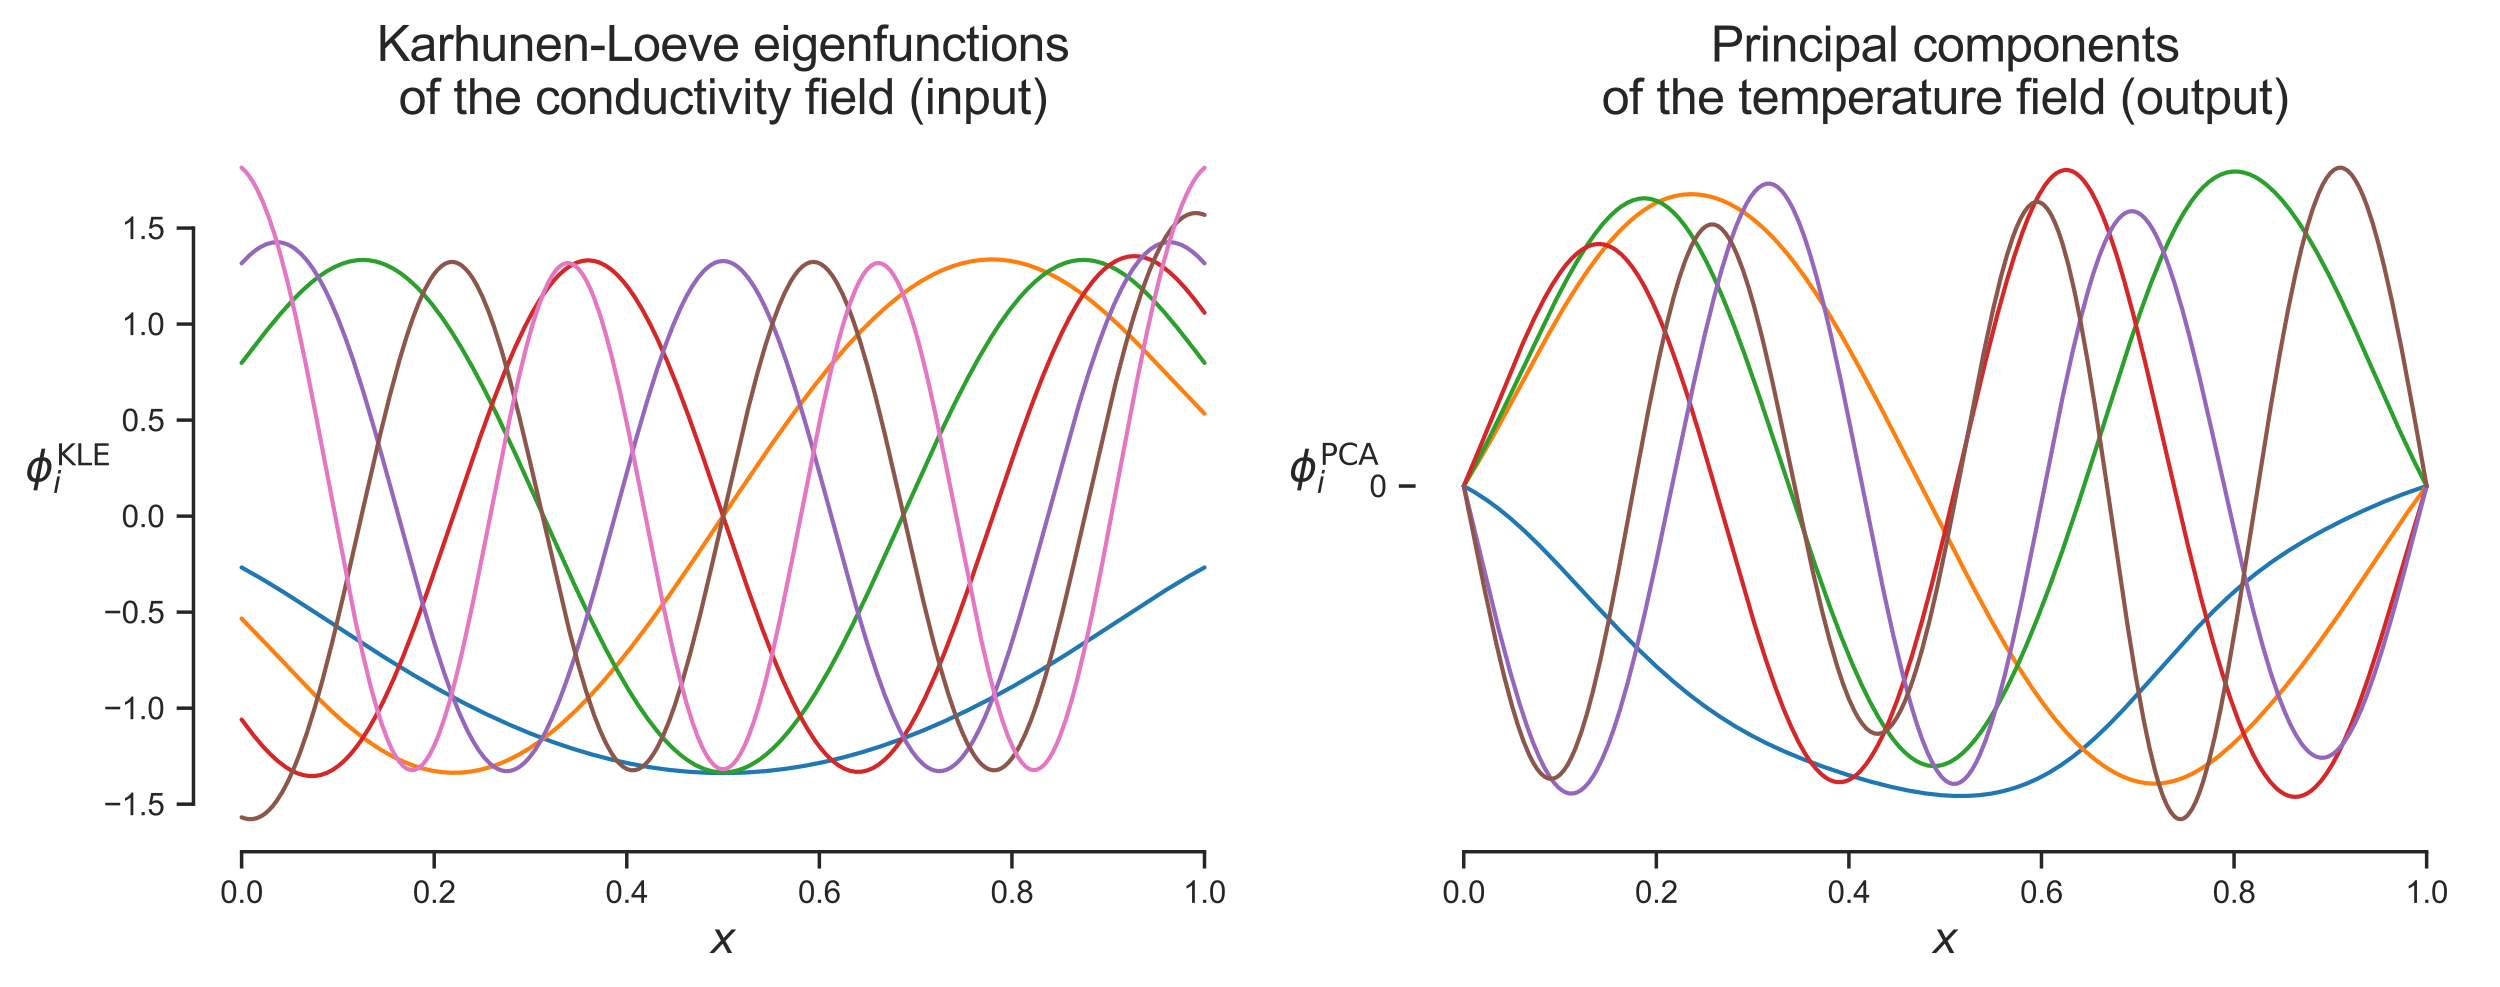 <?xml version="1.0" encoding="utf-8" standalone="no"?>
<!DOCTYPE svg PUBLIC "-//W3C//DTD SVG 1.1//EN"
  "http://www.w3.org/Graphics/SVG/1.1/DTD/svg11.dtd">
<svg xmlns:xlink="http://www.w3.org/1999/xlink" width="713.664pt" height="281.664pt" viewBox="0 0 713.664 281.664" xmlns="http://www.w3.org/2000/svg" version="1.1">
 <defs>
  <style type="text/css">*{stroke-linejoin: round; stroke-linecap: butt}</style>
 </defs>
 <g id="figure_1">
  <g id="patch_1">
   <path d="M -0 281.664 
L 713.664 281.664 
L 713.664 0 
L -0 0 
z
" style="fill: #ffffff"/>
  </g>
  <g id="axes_1">
   <g id="patch_2">
    <path d="M 55.232 243.142 
L 357.587 243.142 
L 357.587 38.568 
L 55.232 38.568 
z
" style="fill: #ffffff"/>
   </g>
   <g id="matplotlib.axis_1">
    <g id="xtick_1">
     <g id="line2d_1">
      <defs>
       <path id="mffe7935da4" d="M 0 0 
L 0 4.8 
" style="stroke: #262626"/>
      </defs>
      <g>
       <use xlink:href="#mffe7935da4" x="68.975" y="243.142" style="fill: #262626; stroke: #262626"/>
      </g>
     </g>
     <g id="text_1">
      <!-- 0.0 -->
      <g style="fill: #262626" transform="translate(62.859 257.741) scale(0.088 -0.088)">
       <defs>
        <path id="ArialMT-30" d="M 266 2259 
Q 266 3072 433 3567 
Q 600 4063 929 4331 
Q 1259 4600 1759 4600 
Q 2128 4600 2406 4451 
Q 2684 4303 2865 4023 
Q 3047 3744 3150 3342 
Q 3253 2941 3253 2259 
Q 3253 1453 3087 958 
Q 2922 463 2592 192 
Q 2263 -78 1759 -78 
Q 1097 -78 719 397 
Q 266 969 266 2259 
z
M 844 2259 
Q 844 1131 1108 757 
Q 1372 384 1759 384 
Q 2147 384 2411 759 
Q 2675 1134 2675 2259 
Q 2675 3391 2411 3762 
Q 2147 4134 1753 4134 
Q 1366 4134 1134 3806 
Q 844 3388 844 2259 
z
" transform="scale(0.016)"/>
        <path id="ArialMT-2e" d="M 581 0 
L 581 641 
L 1222 641 
L 1222 0 
L 581 0 
z
" transform="scale(0.016)"/>
       </defs>
       <use xlink:href="#ArialMT-30"/>
       <use xlink:href="#ArialMT-2e" x="55.615"/>
       <use xlink:href="#ArialMT-30" x="83.398"/>
      </g>
     </g>
    </g>
    <g id="xtick_2">
     <g id="line2d_2">
      <g>
       <use xlink:href="#mffe7935da4" x="123.949" y="243.142" style="fill: #262626; stroke: #262626"/>
      </g>
     </g>
     <g id="text_2">
      <!-- 0.2 -->
      <g style="fill: #262626" transform="translate(117.833 257.741) scale(0.088 -0.088)">
       <defs>
        <path id="ArialMT-32" d="M 3222 541 
L 3222 0 
L 194 0 
Q 188 203 259 391 
Q 375 700 629 1000 
Q 884 1300 1366 1694 
Q 2113 2306 2375 2664 
Q 2638 3022 2638 3341 
Q 2638 3675 2398 3904 
Q 2159 4134 1775 4134 
Q 1369 4134 1125 3890 
Q 881 3647 878 3216 
L 300 3275 
Q 359 3922 746 4261 
Q 1134 4600 1788 4600 
Q 2447 4600 2831 4234 
Q 3216 3869 3216 3328 
Q 3216 3053 3103 2787 
Q 2991 2522 2730 2228 
Q 2469 1934 1863 1422 
Q 1356 997 1212 845 
Q 1069 694 975 541 
L 3222 541 
z
" transform="scale(0.016)"/>
       </defs>
       <use xlink:href="#ArialMT-30"/>
       <use xlink:href="#ArialMT-2e" x="55.615"/>
       <use xlink:href="#ArialMT-32" x="83.398"/>
      </g>
     </g>
    </g>
    <g id="xtick_3">
     <g id="line2d_3">
      <g>
       <use xlink:href="#mffe7935da4" x="178.923" y="243.142" style="fill: #262626; stroke: #262626"/>
      </g>
     </g>
     <g id="text_3">
      <!-- 0.4 -->
      <g style="fill: #262626" transform="translate(172.807 257.741) scale(0.088 -0.088)">
       <defs>
        <path id="ArialMT-34" d="M 2069 0 
L 2069 1097 
L 81 1097 
L 81 1613 
L 2172 4581 
L 2631 4581 
L 2631 1613 
L 3250 1613 
L 3250 1097 
L 2631 1097 
L 2631 0 
L 2069 0 
z
M 2069 1613 
L 2069 3678 
L 634 1613 
L 2069 1613 
z
" transform="scale(0.016)"/>
       </defs>
       <use xlink:href="#ArialMT-30"/>
       <use xlink:href="#ArialMT-2e" x="55.615"/>
       <use xlink:href="#ArialMT-34" x="83.398"/>
      </g>
     </g>
    </g>
    <g id="xtick_4">
     <g id="line2d_4">
      <g>
       <use xlink:href="#mffe7935da4" x="233.896" y="243.142" style="fill: #262626; stroke: #262626"/>
      </g>
     </g>
     <g id="text_4">
      <!-- 0.6 -->
      <g style="fill: #262626" transform="translate(227.78 257.741) scale(0.088 -0.088)">
       <defs>
        <path id="ArialMT-36" d="M 3184 3459 
L 2625 3416 
Q 2550 3747 2413 3897 
Q 2184 4138 1850 4138 
Q 1581 4138 1378 3988 
Q 1113 3794 959 3422 
Q 806 3050 800 2363 
Q 1003 2672 1297 2822 
Q 1591 2972 1913 2972 
Q 2475 2972 2870 2558 
Q 3266 2144 3266 1488 
Q 3266 1056 3080 686 
Q 2894 316 2569 119 
Q 2244 -78 1831 -78 
Q 1128 -78 684 439 
Q 241 956 241 2144 
Q 241 3472 731 4075 
Q 1159 4600 1884 4600 
Q 2425 4600 2770 4297 
Q 3116 3994 3184 3459 
z
M 888 1484 
Q 888 1194 1011 928 
Q 1134 663 1356 523 
Q 1578 384 1822 384 
Q 2178 384 2434 671 
Q 2691 959 2691 1453 
Q 2691 1928 2437 2201 
Q 2184 2475 1800 2475 
Q 1419 2475 1153 2201 
Q 888 1928 888 1484 
z
" transform="scale(0.016)"/>
       </defs>
       <use xlink:href="#ArialMT-30"/>
       <use xlink:href="#ArialMT-2e" x="55.615"/>
       <use xlink:href="#ArialMT-36" x="83.398"/>
      </g>
     </g>
    </g>
    <g id="xtick_5">
     <g id="line2d_5">
      <g>
       <use xlink:href="#mffe7935da4" x="288.87" y="243.142" style="fill: #262626; stroke: #262626"/>
      </g>
     </g>
     <g id="text_5">
      <!-- 0.8 -->
      <g style="fill: #262626" transform="translate(282.754 257.741) scale(0.088 -0.088)">
       <defs>
        <path id="ArialMT-38" d="M 1131 2484 
Q 781 2613 612 2850 
Q 444 3088 444 3419 
Q 444 3919 803 4259 
Q 1163 4600 1759 4600 
Q 2359 4600 2725 4251 
Q 3091 3903 3091 3403 
Q 3091 3084 2923 2848 
Q 2756 2613 2416 2484 
Q 2838 2347 3058 2040 
Q 3278 1734 3278 1309 
Q 3278 722 2862 322 
Q 2447 -78 1769 -78 
Q 1091 -78 675 323 
Q 259 725 259 1325 
Q 259 1772 486 2073 
Q 713 2375 1131 2484 
z
M 1019 3438 
Q 1019 3113 1228 2906 
Q 1438 2700 1772 2700 
Q 2097 2700 2305 2904 
Q 2513 3109 2513 3406 
Q 2513 3716 2298 3927 
Q 2084 4138 1766 4138 
Q 1444 4138 1231 3931 
Q 1019 3725 1019 3438 
z
M 838 1322 
Q 838 1081 952 856 
Q 1066 631 1291 507 
Q 1516 384 1775 384 
Q 2178 384 2440 643 
Q 2703 903 2703 1303 
Q 2703 1709 2433 1975 
Q 2163 2241 1756 2241 
Q 1359 2241 1098 1978 
Q 838 1716 838 1322 
z
" transform="scale(0.016)"/>
       </defs>
       <use xlink:href="#ArialMT-30"/>
       <use xlink:href="#ArialMT-2e" x="55.615"/>
       <use xlink:href="#ArialMT-38" x="83.398"/>
      </g>
     </g>
    </g>
    <g id="xtick_6">
     <g id="line2d_6">
      <g>
       <use xlink:href="#mffe7935da4" x="343.844" y="243.142" style="fill: #262626; stroke: #262626"/>
      </g>
     </g>
     <g id="text_6">
      <!-- 1.0 -->
      <g style="fill: #262626" transform="translate(337.728 257.741) scale(0.088 -0.088)">
       <defs>
        <path id="ArialMT-31" d="M 2384 0 
L 1822 0 
L 1822 3584 
Q 1619 3391 1289 3197 
Q 959 3003 697 2906 
L 697 3450 
Q 1169 3672 1522 3987 
Q 1875 4303 2022 4600 
L 2384 4600 
L 2384 0 
z
" transform="scale(0.016)"/>
       </defs>
       <use xlink:href="#ArialMT-31"/>
       <use xlink:href="#ArialMT-2e" x="55.615"/>
       <use xlink:href="#ArialMT-30" x="83.398"/>
      </g>
     </g>
    </g>
    <g id="text_7">
     <!-- $x$ -->
     <g style="fill: #262626" transform="translate(202.809 272.079) scale(0.12 -0.12)">
      <defs>
       <path id="DejaVuSans-Oblique-78" d="M 3841 3500 
L 2234 1784 
L 3219 0 
L 2559 0 
L 1819 1388 
L 531 0 
L -166 0 
L 1556 1844 
L 641 3500 
L 1300 3500 
L 1972 2234 
L 3144 3500 
L 3841 3500 
z
" transform="scale(0.016)"/>
      </defs>
      <use xlink:href="#DejaVuSans-Oblique-78" transform="translate(0 0.312)"/>
     </g>
    </g>
   </g>
   <g id="matplotlib.axis_2">
    <g id="ytick_1">
     <g id="line2d_7">
      <defs>
       <path id="m93a7a98022" d="M 0 0 
L -4.8 0 
" style="stroke: #262626"/>
      </defs>
      <g>
       <use xlink:href="#m93a7a98022" x="55.232" y="229.566" style="fill: #262626; stroke: #262626"/>
      </g>
     </g>
     <g id="text_8">
      <!-- −1.5 -->
      <g style="fill: #262626" transform="translate(29.56 232.715) scale(0.088 -0.088)">
       <defs>
        <path id="ArialMT-2212" d="M 3381 1997 
L 356 1997 
L 356 2522 
L 3381 2522 
L 3381 1997 
z
" transform="scale(0.016)"/>
        <path id="ArialMT-35" d="M 266 1200 
L 856 1250 
Q 922 819 1161 601 
Q 1400 384 1738 384 
Q 2144 384 2425 690 
Q 2706 997 2706 1503 
Q 2706 1984 2436 2262 
Q 2166 2541 1728 2541 
Q 1456 2541 1237 2417 
Q 1019 2294 894 2097 
L 366 2166 
L 809 4519 
L 3088 4519 
L 3088 3981 
L 1259 3981 
L 1013 2750 
Q 1425 3038 1878 3038 
Q 2478 3038 2890 2622 
Q 3303 2206 3303 1553 
Q 3303 931 2941 478 
Q 2500 -78 1738 -78 
Q 1113 -78 717 272 
Q 322 622 266 1200 
z
" transform="scale(0.016)"/>
       </defs>
       <use xlink:href="#ArialMT-2212"/>
       <use xlink:href="#ArialMT-31" x="58.398"/>
       <use xlink:href="#ArialMT-2e" x="114.014"/>
       <use xlink:href="#ArialMT-35" x="141.797"/>
      </g>
     </g>
    </g>
    <g id="ytick_2">
     <g id="line2d_8">
      <g>
       <use xlink:href="#m93a7a98022" x="55.232" y="202.155" style="fill: #262626; stroke: #262626"/>
      </g>
     </g>
     <g id="text_9">
      <!-- −1.0 -->
      <g style="fill: #262626" transform="translate(29.56 205.305) scale(0.088 -0.088)">
       <use xlink:href="#ArialMT-2212"/>
       <use xlink:href="#ArialMT-31" x="58.398"/>
       <use xlink:href="#ArialMT-2e" x="114.014"/>
       <use xlink:href="#ArialMT-30" x="141.797"/>
      </g>
     </g>
    </g>
    <g id="ytick_3">
     <g id="line2d_9">
      <g>
       <use xlink:href="#m93a7a98022" x="55.232" y="174.745" style="fill: #262626; stroke: #262626"/>
      </g>
     </g>
     <g id="text_10">
      <!-- −0.5 -->
      <g style="fill: #262626" transform="translate(29.56 177.894) scale(0.088 -0.088)">
       <use xlink:href="#ArialMT-2212"/>
       <use xlink:href="#ArialMT-30" x="58.398"/>
       <use xlink:href="#ArialMT-2e" x="114.014"/>
       <use xlink:href="#ArialMT-35" x="141.797"/>
      </g>
     </g>
    </g>
    <g id="ytick_4">
     <g id="line2d_10">
      <g>
       <use xlink:href="#m93a7a98022" x="55.232" y="147.335" style="fill: #262626; stroke: #262626"/>
      </g>
     </g>
     <g id="text_11">
      <!-- 0.0 -->
      <g style="fill: #262626" transform="translate(34.7 150.484) scale(0.088 -0.088)">
       <use xlink:href="#ArialMT-30"/>
       <use xlink:href="#ArialMT-2e" x="55.615"/>
       <use xlink:href="#ArialMT-30" x="83.398"/>
      </g>
     </g>
    </g>
    <g id="ytick_5">
     <g id="line2d_11">
      <g>
       <use xlink:href="#m93a7a98022" x="55.232" y="119.924" style="fill: #262626; stroke: #262626"/>
      </g>
     </g>
     <g id="text_12">
      <!-- 0.5 -->
      <g style="fill: #262626" transform="translate(34.7 123.074) scale(0.088 -0.088)">
       <use xlink:href="#ArialMT-30"/>
       <use xlink:href="#ArialMT-2e" x="55.615"/>
       <use xlink:href="#ArialMT-35" x="83.398"/>
      </g>
     </g>
    </g>
    <g id="ytick_6">
     <g id="line2d_12">
      <g>
       <use xlink:href="#m93a7a98022" x="55.232" y="92.514" style="fill: #262626; stroke: #262626"/>
      </g>
     </g>
     <g id="text_13">
      <!-- 1.0 -->
      <g style="fill: #262626" transform="translate(34.7 95.663) scale(0.088 -0.088)">
       <use xlink:href="#ArialMT-31"/>
       <use xlink:href="#ArialMT-2e" x="55.615"/>
       <use xlink:href="#ArialMT-30" x="83.398"/>
      </g>
     </g>
    </g>
    <g id="ytick_7">
     <g id="line2d_13">
      <g>
       <use xlink:href="#m93a7a98022" x="55.232" y="65.104" style="fill: #262626; stroke: #262626"/>
      </g>
     </g>
     <g id="text_14">
      <!-- 1.5 -->
      <g style="fill: #262626" transform="translate(34.7 68.253) scale(0.088 -0.088)">
       <use xlink:href="#ArialMT-31"/>
       <use xlink:href="#ArialMT-2e" x="55.615"/>
       <use xlink:href="#ArialMT-35" x="83.398"/>
      </g>
     </g>
    </g>
    <g id="text_15">
     <!-- $\phi^\text{KLE}_i$ -->
     <g style="fill: #262626" transform="translate(7.2 137.495) scale(0.12 -0.12)">
      <defs>
       <path id="DejaVuSans-Oblique-3d5" d="M 2991 4863 
L 2738 3572 
Q 3363 3572 3684 3094 
Q 4016 2606 3850 1747 
Q 3681 888 3159 400 
Q 2653 -78 2028 -78 
L 1784 -1331 
L 1213 -1331 
L 1456 -78 
Q 834 -78 509 400 
Q 178 888 347 1747 
Q 513 2606 1034 3094 
Q 1544 3572 2166 3572 
L 2419 4863 
L 2991 4863 
z
M 2128 434 
Q 2481 434 2784 756 
Q 3116 1116 3244 1747 
Q 3369 2372 3169 2738 
Q 2991 3059 2638 3059 
L 2128 434 
z
M 1556 434 
L 2066 3059 
Q 1716 3059 1413 2738 
Q 1072 2372 953 1747 
Q 834 1116 1028 756 
Q 1203 434 1556 434 
z
" transform="scale(0.016)"/>
       <path id="DejaVuSans-4b" d="M 628 4666 
L 1259 4666 
L 1259 2694 
L 3353 4666 
L 4166 4666 
L 1850 2491 
L 4331 0 
L 3500 0 
L 1259 2247 
L 1259 0 
L 628 0 
L 628 4666 
z
" transform="scale(0.016)"/>
       <path id="DejaVuSans-4c" d="M 628 4666 
L 1259 4666 
L 1259 531 
L 3531 531 
L 3531 0 
L 628 0 
L 628 4666 
z
" transform="scale(0.016)"/>
       <path id="DejaVuSans-45" d="M 628 4666 
L 3578 4666 
L 3578 4134 
L 1259 4134 
L 1259 2753 
L 3481 2753 
L 3481 2222 
L 1259 2222 
L 1259 531 
L 3634 531 
L 3634 0 
L 628 0 
L 628 4666 
z
" transform="scale(0.016)"/>
       <path id="DejaVuSans-Oblique-69" d="M 1172 4863 
L 1747 4863 
L 1606 4134 
L 1031 4134 
L 1172 4863 
z
M 909 3500 
L 1484 3500 
L 800 0 
L 225 0 
L 909 3500 
z
" transform="scale(0.016)"/>
      </defs>
      <use xlink:href="#DejaVuSans-Oblique-3d5" transform="translate(0 0.62)"/>
      <use xlink:href="#DejaVuSans-4b" transform="translate(73.415 38.966) scale(0.7)"/>
      <use xlink:href="#DejaVuSans-4c" transform="translate(119.318 38.966) scale(0.7)"/>
      <use xlink:href="#DejaVuSans-45" transform="translate(158.317 38.966) scale(0.7)"/>
      <use xlink:href="#DejaVuSans-Oblique-69" transform="translate(65.967 -26.723) scale(0.7)"/>
     </g>
    </g>
   </g>
   <g id="line2d_14">
    <path d="M 68.975 161.988 
L 74.473 165.096 
L 81.069 169.112 
L 89.865 174.771 
L 109.656 187.6 
L 117.902 192.622 
L 125.048 196.723 
L 132.195 200.557 
L 138.792 203.842 
L 145.389 206.867 
L 151.436 209.401 
L 157.483 211.698 
L 163.53 213.75 
L 169.027 215.394 
L 174.525 216.824 
L 180.022 218.034 
L 185.519 219.021 
L 191.017 219.781 
L 196.514 220.313 
L 202.012 220.614 
L 207.509 220.683 
L 213.006 220.521 
L 218.504 220.128 
L 224.001 219.505 
L 229.498 218.653 
L 234.996 217.577 
L 240.493 216.278 
L 245.99 214.762 
L 251.488 213.033 
L 257.535 210.891 
L 263.582 208.507 
L 269.629 205.888 
L 276.226 202.775 
L 282.823 199.407 
L 289.42 195.799 
L 296.566 191.641 
L 304.263 186.91 
L 314.158 180.543 
L 332.849 168.426 
L 339.446 164.455 
L 343.844 161.988 
L 343.844 161.988 
" clip-path="url(#p80031bd2ab)" style="fill: none; stroke: #1f77b4; stroke-width: 1.2; stroke-linecap: round"/>
   </g>
   <g id="line2d_15">
    <path d="M 68.975 176.587 
L 75.022 182.842 
L 89.865 198.392 
L 94.813 203.159 
L 98.661 206.586 
L 102.509 209.714 
L 105.808 212.125 
L 109.106 214.263 
L 112.404 216.112 
L 115.153 217.421 
L 117.902 218.511 
L 120.65 219.378 
L 123.399 220.017 
L 126.148 220.426 
L 128.896 220.604 
L 131.645 220.549 
L 134.394 220.261 
L 137.143 219.743 
L 139.891 218.995 
L 142.64 218.02 
L 145.389 216.821 
L 148.137 215.403 
L 150.886 213.77 
L 154.184 211.534 
L 157.483 209.006 
L 160.781 206.198 
L 164.08 203.123 
L 167.928 199.216 
L 171.776 194.988 
L 176.174 189.797 
L 180.572 184.264 
L 185.519 177.684 
L 191.017 170.013 
L 198.163 159.628 
L 211.907 139.117 
L 220.703 126.228 
L 226.75 117.736 
L 232.247 110.406 
L 237.195 104.203 
L 241.593 99.058 
L 245.441 94.875 
L 249.289 91.016 
L 253.137 87.505 
L 256.435 84.789 
L 259.734 82.357 
L 263.032 80.22 
L 266.331 78.389 
L 269.079 77.102 
L 271.828 76.037 
L 274.577 75.198 
L 277.325 74.587 
L 280.074 74.207 
L 282.823 74.059 
L 285.572 74.144 
L 288.32 74.46 
L 291.069 75.008 
L 293.818 75.784 
L 296.566 76.786 
L 299.315 78.008 
L 302.064 79.444 
L 305.362 81.44 
L 308.66 83.717 
L 311.959 86.256 
L 315.807 89.518 
L 320.205 93.584 
L 325.153 98.499 
L 331.749 105.402 
L 343.294 117.527 
L 343.844 118.082 
L 343.844 118.082 
" clip-path="url(#p80031bd2ab)" style="fill: none; stroke: #ff7f0e; stroke-width: 1.2; stroke-linecap: round"/>
   </g>
   <g id="line2d_16">
    <path d="M 68.975 103.591 
L 76.122 94.348 
L 79.97 89.69 
L 83.268 86.009 
L 86.017 83.225 
L 88.766 80.747 
L 90.965 79.013 
L 93.164 77.519 
L 95.363 76.285 
L 97.561 75.325 
L 99.76 74.652 
L 101.959 74.277 
L 103.609 74.196 
L 105.258 74.291 
L 106.907 74.562 
L 108.556 75.012 
L 110.205 75.64 
L 112.404 76.756 
L 114.603 78.186 
L 116.802 79.928 
L 119.001 81.973 
L 121.2 84.316 
L 123.399 86.944 
L 126.148 90.616 
L 128.896 94.691 
L 131.645 99.142 
L 134.944 104.933 
L 138.242 111.16 
L 142.09 118.889 
L 147.038 129.393 
L 153.635 143.996 
L 164.08 167.157 
L 169.027 177.565 
L 172.875 185.192 
L 176.174 191.315 
L 179.472 196.989 
L 182.221 201.333 
L 184.97 205.295 
L 187.718 208.846 
L 189.917 211.375 
L 192.116 213.613 
L 194.315 215.55 
L 196.514 217.178 
L 198.713 218.49 
L 200.912 219.479 
L 202.561 220.006 
L 204.21 220.348 
L 205.86 220.503 
L 207.509 220.472 
L 209.158 220.254 
L 210.807 219.851 
L 212.457 219.262 
L 214.106 218.49 
L 216.305 217.178 
L 218.504 215.55 
L 220.703 213.613 
L 222.902 211.375 
L 225.1 208.846 
L 227.849 205.295 
L 230.598 201.333 
L 233.347 196.989 
L 236.645 191.315 
L 239.943 185.192 
L 243.792 177.565 
L 248.189 168.341 
L 254.237 155.071 
L 267.98 124.659 
L 272.378 115.522 
L 276.226 107.996 
L 279.524 101.979 
L 282.823 96.428 
L 285.572 92.199 
L 288.32 88.363 
L 291.069 84.946 
L 293.268 82.532 
L 295.467 80.411 
L 297.666 78.593 
L 299.865 77.084 
L 302.064 75.889 
L 304.263 75.012 
L 305.912 74.562 
L 307.561 74.291 
L 309.21 74.196 
L 310.859 74.277 
L 312.509 74.53 
L 314.708 75.129 
L 316.907 76.019 
L 319.105 77.186 
L 321.304 78.616 
L 323.503 80.292 
L 326.252 82.704 
L 329.001 85.43 
L 332.299 89.054 
L 336.147 93.663 
L 341.095 99.984 
L 343.844 103.591 
L 343.844 103.591 
" clip-path="url(#p80031bd2ab)" style="fill: none; stroke: #2ca02c; stroke-width: 1.2; stroke-linecap: round"/>
   </g>
   <g id="line2d_17">
    <path d="M 68.975 205.405 
L 72.274 209.772 
L 75.022 213.041 
L 77.221 215.355 
L 79.42 217.357 
L 81.619 219.009 
L 83.268 219.996 
L 84.918 220.753 
L 86.567 221.267 
L 88.216 221.526 
L 89.865 221.522 
L 91.514 221.247 
L 93.164 220.694 
L 94.813 219.858 
L 96.462 218.737 
L 98.111 217.329 
L 99.76 215.637 
L 101.41 213.661 
L 103.059 211.408 
L 105.258 207.981 
L 107.457 204.089 
L 109.656 199.758 
L 112.404 193.771 
L 115.153 187.21 
L 118.451 178.688 
L 122.3 168.037 
L 127.247 153.624 
L 137.143 124.586 
L 140.991 114.025 
L 144.289 105.612 
L 147.038 99.17 
L 149.787 93.333 
L 151.985 89.147 
L 154.184 85.429 
L 156.383 82.209 
L 158.033 80.136 
L 159.682 78.367 
L 161.331 76.91 
L 162.98 75.772 
L 164.629 74.957 
L 166.279 74.469 
L 167.928 74.311 
L 169.577 74.483 
L 171.226 74.985 
L 172.875 75.814 
L 174.525 76.966 
L 176.174 78.437 
L 177.823 80.219 
L 179.472 82.305 
L 181.122 84.684 
L 183.32 88.296 
L 185.519 92.382 
L 187.718 96.909 
L 190.467 103.134 
L 193.216 109.913 
L 196.514 118.66 
L 200.362 129.509 
L 206.409 147.335 
L 213.556 168.317 
L 217.404 178.99 
L 220.703 187.529 
L 223.451 194.096 
L 226.2 200.077 
L 228.399 204.388 
L 230.598 208.24 
L 232.797 211.603 
L 234.446 213.788 
L 236.095 215.672 
L 237.744 217.248 
L 239.394 218.507 
L 241.043 219.444 
L 242.692 220.055 
L 244.341 220.337 
L 245.99 220.289 
L 247.64 219.911 
L 249.289 219.205 
L 250.938 218.174 
L 252.587 216.823 
L 254.237 215.157 
L 255.886 213.184 
L 257.535 210.914 
L 259.734 207.441 
L 261.933 203.485 
L 264.132 199.079 
L 266.88 192.99 
L 269.629 186.329 
L 272.928 177.699 
L 276.776 166.952 
L 282.273 150.841 
L 290.519 126.632 
L 294.367 115.982 
L 297.666 107.459 
L 300.414 100.898 
L 303.163 94.911 
L 305.362 90.58 
L 307.561 86.689 
L 309.76 83.262 
L 311.959 80.318 
L 313.608 78.437 
L 315.257 76.839 
L 316.907 75.527 
L 318.556 74.501 
L 320.205 73.76 
L 321.854 73.3 
L 323.503 73.116 
L 325.153 73.2 
L 326.802 73.546 
L 328.451 74.142 
L 330.1 74.977 
L 331.749 76.039 
L 333.948 77.781 
L 336.147 79.865 
L 338.346 82.25 
L 341.095 85.595 
L 343.844 89.264 
L 343.844 89.264 
" clip-path="url(#p80031bd2ab)" style="fill: none; stroke: #d62728; stroke-width: 1.2; stroke-linecap: round"/>
   </g>
   <g id="line2d_18">
    <path d="M 68.975 75.162 
L 71.174 72.919 
L 72.823 71.543 
L 74.473 70.457 
L 76.122 69.681 
L 77.771 69.238 
L 78.87 69.137 
L 79.97 69.196 
L 81.069 69.42 
L 82.169 69.813 
L 83.268 70.378 
L 84.368 71.117 
L 86.017 72.558 
L 87.666 74.4 
L 89.315 76.644 
L 90.965 79.287 
L 92.614 82.323 
L 94.263 85.741 
L 96.462 90.868 
L 98.661 96.61 
L 100.86 102.913 
L 103.609 111.486 
L 106.907 122.605 
L 111.305 138.384 
L 120.65 172.33 
L 123.949 183.367 
L 126.698 191.814 
L 128.896 197.958 
L 131.095 203.474 
L 133.294 208.293 
L 134.944 211.411 
L 136.593 214.081 
L 138.242 216.281 
L 139.891 217.998 
L 140.991 218.867 
L 142.09 219.513 
L 143.19 219.933 
L 144.289 220.126 
L 145.389 220.091 
L 146.488 219.829 
L 147.588 219.34 
L 148.687 218.626 
L 149.787 217.689 
L 150.886 216.531 
L 152.535 214.39 
L 154.184 211.777 
L 155.834 208.711 
L 157.483 205.212 
L 159.682 199.917 
L 161.881 193.965 
L 164.08 187.429 
L 166.828 178.564 
L 170.127 167.136 
L 175.074 149.056 
L 181.671 124.979 
L 184.97 113.716 
L 187.718 105.039 
L 189.917 98.685 
L 192.116 92.939 
L 194.315 87.873 
L 195.964 84.559 
L 197.614 81.686 
L 199.263 79.275 
L 200.912 77.344 
L 202.012 76.329 
L 203.111 75.537 
L 204.21 74.969 
L 205.31 74.627 
L 206.409 74.514 
L 207.509 74.627 
L 208.608 74.969 
L 209.708 75.537 
L 210.807 76.329 
L 211.907 77.344 
L 213.556 79.275 
L 215.205 81.686 
L 216.854 84.559 
L 218.504 87.873 
L 220.153 91.606 
L 222.352 97.188 
L 224.551 103.398 
L 227.299 111.922 
L 230.598 123.05 
L 234.996 138.89 
L 244.341 172.94 
L 247.64 183.968 
L 250.388 192.383 
L 252.587 198.488 
L 254.786 203.954 
L 256.985 208.711 
L 258.634 211.777 
L 260.284 214.39 
L 261.933 216.531 
L 263.582 218.185 
L 264.682 219.011 
L 265.781 219.613 
L 266.88 219.989 
L 267.98 220.137 
L 269.079 220.058 
L 270.179 219.751 
L 271.278 219.218 
L 272.378 218.46 
L 273.477 217.48 
L 274.577 216.281 
L 276.226 214.081 
L 277.875 211.411 
L 279.524 208.293 
L 281.174 204.747 
L 283.373 199.399 
L 285.572 193.404 
L 288.32 185.118 
L 291.069 176.102 
L 294.917 162.59 
L 308.111 115.103 
L 310.859 106.256 
L 313.608 98.135 
L 315.807 92.248 
L 318.006 86.963 
L 320.205 82.323 
L 321.854 79.287 
L 323.503 76.644 
L 325.153 74.4 
L 326.802 72.558 
L 328.451 71.117 
L 330.1 70.073 
L 331.2 69.595 
L 332.299 69.287 
L 333.399 69.146 
L 334.498 69.168 
L 335.598 69.348 
L 337.247 69.904 
L 338.896 70.785 
L 340.545 71.971 
L 342.194 73.438 
L 343.844 75.162 
L 343.844 75.162 
" clip-path="url(#p80031bd2ab)" style="fill: none; stroke: #9467bd; stroke-width: 1.2; stroke-linecap: round"/>
   </g>
   <g id="line2d_19">
    <path d="M 68.975 233.325 
L 70.075 233.684 
L 71.174 233.842 
L 72.274 233.791 
L 73.373 233.525 
L 74.473 233.039 
L 75.572 232.325 
L 76.671 231.381 
L 77.771 230.203 
L 78.87 228.789 
L 80.52 226.223 
L 82.169 223.125 
L 83.818 219.501 
L 85.467 215.364 
L 87.666 209.084 
L 89.865 201.987 
L 92.064 194.153 
L 94.813 183.475 
L 98.111 169.66 
L 103.609 145.403 
L 108.556 123.935 
L 111.305 112.842 
L 114.054 102.718 
L 116.253 95.502 
L 117.902 90.687 
L 119.551 86.439 
L 121.2 82.8 
L 122.849 79.806 
L 123.949 78.184 
L 125.048 76.869 
L 126.148 75.868 
L 127.247 75.185 
L 128.347 74.824 
L 129.446 74.786 
L 130.546 75.072 
L 131.645 75.68 
L 132.745 76.608 
L 133.844 77.852 
L 134.944 79.407 
L 136.043 81.266 
L 137.692 84.605 
L 139.342 88.575 
L 140.991 93.137 
L 143.19 100.061 
L 145.389 107.832 
L 148.137 118.523 
L 151.436 132.39 
L 162.43 179.697 
L 165.179 190.07 
L 167.378 197.521 
L 169.577 204.072 
L 171.226 208.325 
L 172.875 211.962 
L 174.525 214.947 
L 175.624 216.56 
L 176.724 217.862 
L 177.823 218.848 
L 178.923 219.514 
L 180.022 219.855 
L 181.122 219.872 
L 182.221 219.563 
L 183.32 218.93 
L 184.42 217.975 
L 185.519 216.704 
L 186.619 215.122 
L 187.718 213.236 
L 189.368 209.856 
L 191.017 205.844 
L 192.666 201.243 
L 194.865 194.271 
L 197.064 186.457 
L 199.813 175.722 
L 203.111 161.82 
L 213.556 116.726 
L 216.305 106.187 
L 218.504 98.571 
L 220.703 91.829 
L 222.352 87.42 
L 224.001 83.615 
L 225.65 80.452 
L 226.75 78.717 
L 227.849 77.29 
L 228.949 76.177 
L 230.048 75.383 
L 231.148 74.911 
L 232.247 74.765 
L 233.347 74.944 
L 234.446 75.448 
L 235.545 76.274 
L 236.645 77.419 
L 237.744 78.877 
L 238.844 80.643 
L 240.493 83.849 
L 242.142 87.696 
L 243.792 92.144 
L 245.441 97.148 
L 247.64 104.599 
L 249.839 112.815 
L 252.587 123.936 
L 256.435 140.53 
L 263.582 171.626 
L 266.331 182.677 
L 268.53 190.82 
L 270.729 198.184 
L 272.928 204.637 
L 274.577 208.809 
L 276.226 212.363 
L 277.875 215.262 
L 278.975 216.817 
L 280.074 218.061 
L 281.174 218.989 
L 282.273 219.597 
L 283.373 219.883 
L 284.472 219.845 
L 285.572 219.484 
L 286.671 218.801 
L 287.77 217.8 
L 288.87 216.485 
L 289.969 214.863 
L 291.069 212.94 
L 292.718 209.512 
L 294.367 205.463 
L 296.017 200.832 
L 298.215 193.835 
L 300.414 186.009 
L 303.163 175.27 
L 306.462 161.358 
L 318.556 108.989 
L 321.304 98.493 
L 323.503 90.836 
L 325.702 83.936 
L 327.901 77.87 
L 329.55 73.902 
L 331.2 70.452 
L 332.849 67.531 
L 334.498 65.143 
L 335.598 63.848 
L 336.697 62.787 
L 337.797 61.959 
L 338.896 61.359 
L 339.995 60.983 
L 341.095 60.826 
L 342.194 60.881 
L 343.294 61.14 
L 343.844 61.344 
L 343.844 61.344 
" clip-path="url(#p80031bd2ab)" style="fill: none; stroke: #8c564b; stroke-width: 1.2; stroke-linecap: round"/>
   </g>
   <g id="line2d_20">
    <path d="M 68.975 47.867 
L 70.075 48.942 
L 71.174 50.321 
L 72.274 52.008 
L 73.373 54.004 
L 75.022 57.58 
L 76.671 61.845 
L 78.321 66.785 
L 79.97 72.373 
L 82.169 80.773 
L 84.368 90.154 
L 87.116 103.05 
L 90.415 119.807 
L 101.41 176.987 
L 103.609 186.959 
L 105.808 195.924 
L 107.457 201.868 
L 109.106 207.061 
L 110.755 211.438 
L 111.855 213.875 
L 112.954 215.91 
L 114.054 217.533 
L 115.153 218.733 
L 116.253 219.504 
L 117.352 219.841 
L 118.451 219.743 
L 119.551 219.211 
L 120.65 218.246 
L 121.75 216.856 
L 122.849 215.049 
L 123.949 212.834 
L 125.048 210.226 
L 126.698 205.61 
L 128.347 200.206 
L 129.996 194.086 
L 132.195 184.957 
L 134.944 172.299 
L 138.242 155.915 
L 145.389 120.041 
L 148.137 107.608 
L 150.336 98.721 
L 151.985 92.818 
L 153.635 87.658 
L 155.284 83.312 
L 156.383 80.897 
L 157.483 78.885 
L 158.582 77.287 
L 159.682 76.116 
L 160.781 75.376 
L 161.881 75.073 
L 162.98 75.208 
L 164.08 75.781 
L 165.179 76.789 
L 166.279 78.225 
L 167.378 80.08 
L 168.478 82.344 
L 169.577 85.002 
L 171.226 89.693 
L 172.875 95.171 
L 174.525 101.362 
L 176.724 110.576 
L 179.472 123.32 
L 183.32 142.573 
L 189.368 172.98 
L 192.116 185.578 
L 194.315 194.635 
L 195.964 200.687 
L 197.614 206.01 
L 199.263 210.532 
L 200.362 213.071 
L 201.462 215.21 
L 202.561 216.938 
L 203.661 218.243 
L 204.76 219.117 
L 205.86 219.555 
L 206.959 219.555 
L 208.059 219.117 
L 209.158 218.243 
L 210.258 216.938 
L 211.357 215.21 
L 212.457 213.071 
L 213.556 210.532 
L 215.205 206.01 
L 216.854 200.687 
L 218.504 194.635 
L 220.703 185.578 
L 222.902 175.593 
L 226.2 159.411 
L 234.446 118.085 
L 237.195 105.843 
L 239.394 97.16 
L 241.043 91.435 
L 242.692 86.474 
L 244.341 82.344 
L 245.441 80.08 
L 246.54 78.225 
L 247.64 76.789 
L 248.739 75.781 
L 249.839 75.208 
L 250.938 75.073 
L 252.038 75.376 
L 253.137 76.116 
L 254.237 77.287 
L 255.336 78.885 
L 256.435 80.897 
L 257.535 83.312 
L 259.184 87.658 
L 260.833 92.818 
L 262.483 98.721 
L 264.682 107.608 
L 266.88 117.456 
L 269.629 130.754 
L 280.074 182.524 
L 282.273 191.901 
L 284.472 200.206 
L 286.121 205.61 
L 287.77 210.226 
L 289.42 213.992 
L 290.519 216.004 
L 291.619 217.604 
L 292.718 218.782 
L 293.818 219.531 
L 294.917 219.847 
L 296.017 219.727 
L 297.116 219.172 
L 298.215 218.186 
L 299.315 216.774 
L 300.414 214.944 
L 301.514 212.706 
L 302.613 210.074 
L 304.263 205.418 
L 305.912 199.967 
L 307.561 193.789 
L 309.76 184.553 
L 311.959 174.361 
L 314.708 160.611 
L 319.655 134.389 
L 324.603 108.508 
L 327.352 95.171 
L 329.55 85.348 
L 331.749 76.443 
L 333.948 68.577 
L 335.598 63.418 
L 337.247 58.925 
L 338.896 55.119 
L 340.545 52.008 
L 341.645 50.321 
L 342.744 48.942 
L 343.844 47.867 
L 343.844 47.867 
" clip-path="url(#p80031bd2ab)" style="fill: none; stroke: #e377c2; stroke-width: 1.2; stroke-linecap: round"/>
   </g>
   <g id="patch_3">
    <path d="M 55.232 229.566 
L 55.232 65.104 
" style="fill: none; stroke: #262626; stroke-linejoin: miter; stroke-linecap: square"/>
   </g>
   <g id="patch_4">
    <path d="M 68.975 243.142 
L 343.844 243.142 
" style="fill: none; stroke: #262626; stroke-linejoin: miter; stroke-linecap: square"/>
   </g>
   <g id="text_16">
    <!-- Karhunen-Loeve eigenfunctions -->
    <g style="fill: #262626" transform="translate(107.566 17.392) scale(0.14 -0.14)">
     <defs>
      <path id="ArialMT-4b" d="M 469 0 
L 469 4581 
L 1075 4581 
L 1075 2309 
L 3350 4581 
L 4172 4581 
L 2250 2725 
L 4256 0 
L 3456 0 
L 1825 2319 
L 1075 1588 
L 1075 0 
L 469 0 
z
" transform="scale(0.016)"/>
      <path id="ArialMT-61" d="M 2588 409 
Q 2275 144 1986 34 
Q 1697 -75 1366 -75 
Q 819 -75 525 192 
Q 231 459 231 875 
Q 231 1119 342 1320 
Q 453 1522 633 1644 
Q 813 1766 1038 1828 
Q 1203 1872 1538 1913 
Q 2219 1994 2541 2106 
Q 2544 2222 2544 2253 
Q 2544 2597 2384 2738 
Q 2169 2928 1744 2928 
Q 1347 2928 1158 2789 
Q 969 2650 878 2297 
L 328 2372 
Q 403 2725 575 2942 
Q 747 3159 1072 3276 
Q 1397 3394 1825 3394 
Q 2250 3394 2515 3294 
Q 2781 3194 2906 3042 
Q 3031 2891 3081 2659 
Q 3109 2516 3109 2141 
L 3109 1391 
Q 3109 606 3145 398 
Q 3181 191 3288 0 
L 2700 0 
Q 2613 175 2588 409 
z
M 2541 1666 
Q 2234 1541 1622 1453 
Q 1275 1403 1131 1340 
Q 988 1278 909 1158 
Q 831 1038 831 891 
Q 831 666 1001 516 
Q 1172 366 1500 366 
Q 1825 366 2078 508 
Q 2331 650 2450 897 
Q 2541 1088 2541 1459 
L 2541 1666 
z
" transform="scale(0.016)"/>
      <path id="ArialMT-72" d="M 416 0 
L 416 3319 
L 922 3319 
L 922 2816 
Q 1116 3169 1280 3281 
Q 1444 3394 1641 3394 
Q 1925 3394 2219 3213 
L 2025 2691 
Q 1819 2813 1613 2813 
Q 1428 2813 1281 2702 
Q 1134 2591 1072 2394 
Q 978 2094 978 1738 
L 978 0 
L 416 0 
z
" transform="scale(0.016)"/>
      <path id="ArialMT-68" d="M 422 0 
L 422 4581 
L 984 4581 
L 984 2938 
Q 1378 3394 1978 3394 
Q 2347 3394 2619 3248 
Q 2891 3103 3008 2847 
Q 3125 2591 3125 2103 
L 3125 0 
L 2563 0 
L 2563 2103 
Q 2563 2525 2380 2717 
Q 2197 2909 1863 2909 
Q 1613 2909 1392 2779 
Q 1172 2650 1078 2428 
Q 984 2206 984 1816 
L 984 0 
L 422 0 
z
" transform="scale(0.016)"/>
      <path id="ArialMT-75" d="M 2597 0 
L 2597 488 
Q 2209 -75 1544 -75 
Q 1250 -75 995 37 
Q 741 150 617 320 
Q 494 491 444 738 
Q 409 903 409 1263 
L 409 3319 
L 972 3319 
L 972 1478 
Q 972 1038 1006 884 
Q 1059 663 1231 536 
Q 1403 409 1656 409 
Q 1909 409 2131 539 
Q 2353 669 2445 892 
Q 2538 1116 2538 1541 
L 2538 3319 
L 3100 3319 
L 3100 0 
L 2597 0 
z
" transform="scale(0.016)"/>
      <path id="ArialMT-6e" d="M 422 0 
L 422 3319 
L 928 3319 
L 928 2847 
Q 1294 3394 1984 3394 
Q 2284 3394 2536 3286 
Q 2788 3178 2913 3003 
Q 3038 2828 3088 2588 
Q 3119 2431 3119 2041 
L 3119 0 
L 2556 0 
L 2556 2019 
Q 2556 2363 2490 2533 
Q 2425 2703 2258 2804 
Q 2091 2906 1866 2906 
Q 1506 2906 1245 2678 
Q 984 2450 984 1813 
L 984 0 
L 422 0 
z
" transform="scale(0.016)"/>
      <path id="ArialMT-65" d="M 2694 1069 
L 3275 997 
Q 3138 488 2766 206 
Q 2394 -75 1816 -75 
Q 1088 -75 661 373 
Q 234 822 234 1631 
Q 234 2469 665 2931 
Q 1097 3394 1784 3394 
Q 2450 3394 2872 2941 
Q 3294 2488 3294 1666 
Q 3294 1616 3291 1516 
L 816 1516 
Q 847 969 1125 678 
Q 1403 388 1819 388 
Q 2128 388 2347 550 
Q 2566 713 2694 1069 
z
M 847 1978 
L 2700 1978 
Q 2663 2397 2488 2606 
Q 2219 2931 1791 2931 
Q 1403 2931 1139 2672 
Q 875 2413 847 1978 
z
" transform="scale(0.016)"/>
      <path id="ArialMT-2d" d="M 203 1375 
L 203 1941 
L 1931 1941 
L 1931 1375 
L 203 1375 
z
" transform="scale(0.016)"/>
      <path id="ArialMT-4c" d="M 469 0 
L 469 4581 
L 1075 4581 
L 1075 541 
L 3331 541 
L 3331 0 
L 469 0 
z
" transform="scale(0.016)"/>
      <path id="ArialMT-6f" d="M 213 1659 
Q 213 2581 725 3025 
Q 1153 3394 1769 3394 
Q 2453 3394 2887 2945 
Q 3322 2497 3322 1706 
Q 3322 1066 3130 698 
Q 2938 331 2570 128 
Q 2203 -75 1769 -75 
Q 1072 -75 642 372 
Q 213 819 213 1659 
z
M 791 1659 
Q 791 1022 1069 705 
Q 1347 388 1769 388 
Q 2188 388 2466 706 
Q 2744 1025 2744 1678 
Q 2744 2294 2464 2611 
Q 2184 2928 1769 2928 
Q 1347 2928 1069 2612 
Q 791 2297 791 1659 
z
" transform="scale(0.016)"/>
      <path id="ArialMT-76" d="M 1344 0 
L 81 3319 
L 675 3319 
L 1388 1331 
Q 1503 1009 1600 663 
Q 1675 925 1809 1294 
L 2547 3319 
L 3125 3319 
L 1869 0 
L 1344 0 
z
" transform="scale(0.016)"/>
      <path id="ArialMT-20" transform="scale(0.016)"/>
      <path id="ArialMT-69" d="M 425 3934 
L 425 4581 
L 988 4581 
L 988 3934 
L 425 3934 
z
M 425 0 
L 425 3319 
L 988 3319 
L 988 0 
L 425 0 
z
" transform="scale(0.016)"/>
      <path id="ArialMT-67" d="M 319 -275 
L 866 -356 
Q 900 -609 1056 -725 
Q 1266 -881 1628 -881 
Q 2019 -881 2231 -725 
Q 2444 -569 2519 -288 
Q 2563 -116 2559 434 
Q 2191 0 1641 0 
Q 956 0 581 494 
Q 206 988 206 1678 
Q 206 2153 378 2554 
Q 550 2956 876 3175 
Q 1203 3394 1644 3394 
Q 2231 3394 2613 2919 
L 2613 3319 
L 3131 3319 
L 3131 450 
Q 3131 -325 2973 -648 
Q 2816 -972 2473 -1159 
Q 2131 -1347 1631 -1347 
Q 1038 -1347 672 -1080 
Q 306 -813 319 -275 
z
M 784 1719 
Q 784 1066 1043 766 
Q 1303 466 1694 466 
Q 2081 466 2343 764 
Q 2606 1063 2606 1700 
Q 2606 2309 2336 2618 
Q 2066 2928 1684 2928 
Q 1309 2928 1046 2623 
Q 784 2319 784 1719 
z
" transform="scale(0.016)"/>
      <path id="ArialMT-66" d="M 556 0 
L 556 2881 
L 59 2881 
L 59 3319 
L 556 3319 
L 556 3672 
Q 556 4006 616 4169 
Q 697 4388 901 4523 
Q 1106 4659 1475 4659 
Q 1713 4659 2000 4603 
L 1916 4113 
Q 1741 4144 1584 4144 
Q 1328 4144 1222 4034 
Q 1116 3925 1116 3625 
L 1116 3319 
L 1763 3319 
L 1763 2881 
L 1116 2881 
L 1116 0 
L 556 0 
z
" transform="scale(0.016)"/>
      <path id="ArialMT-63" d="M 2588 1216 
L 3141 1144 
Q 3050 572 2676 248 
Q 2303 -75 1759 -75 
Q 1078 -75 664 370 
Q 250 816 250 1647 
Q 250 2184 428 2587 
Q 606 2991 970 3192 
Q 1334 3394 1763 3394 
Q 2303 3394 2647 3120 
Q 2991 2847 3088 2344 
L 2541 2259 
Q 2463 2594 2264 2762 
Q 2066 2931 1784 2931 
Q 1359 2931 1093 2626 
Q 828 2322 828 1663 
Q 828 994 1084 691 
Q 1341 388 1753 388 
Q 2084 388 2306 591 
Q 2528 794 2588 1216 
z
" transform="scale(0.016)"/>
      <path id="ArialMT-74" d="M 1650 503 
L 1731 6 
Q 1494 -44 1306 -44 
Q 1000 -44 831 53 
Q 663 150 594 308 
Q 525 466 525 972 
L 525 2881 
L 113 2881 
L 113 3319 
L 525 3319 
L 525 4141 
L 1084 4478 
L 1084 3319 
L 1650 3319 
L 1650 2881 
L 1084 2881 
L 1084 941 
Q 1084 700 1114 631 
Q 1144 563 1211 522 
Q 1278 481 1403 481 
Q 1497 481 1650 503 
z
" transform="scale(0.016)"/>
      <path id="ArialMT-73" d="M 197 991 
L 753 1078 
Q 800 744 1014 566 
Q 1228 388 1613 388 
Q 2000 388 2187 545 
Q 2375 703 2375 916 
Q 2375 1106 2209 1216 
Q 2094 1291 1634 1406 
Q 1016 1563 777 1677 
Q 538 1791 414 1992 
Q 291 2194 291 2438 
Q 291 2659 392 2848 
Q 494 3038 669 3163 
Q 800 3259 1026 3326 
Q 1253 3394 1513 3394 
Q 1903 3394 2198 3281 
Q 2494 3169 2634 2976 
Q 2775 2784 2828 2463 
L 2278 2388 
Q 2241 2644 2061 2787 
Q 1881 2931 1553 2931 
Q 1166 2931 1000 2803 
Q 834 2675 834 2503 
Q 834 2394 903 2306 
Q 972 2216 1119 2156 
Q 1203 2125 1616 2013 
Q 2213 1853 2448 1751 
Q 2684 1650 2818 1456 
Q 2953 1263 2953 975 
Q 2953 694 2789 445 
Q 2625 197 2315 61 
Q 2006 -75 1616 -75 
Q 969 -75 630 194 
Q 291 463 197 991 
z
" transform="scale(0.016)"/>
     </defs>
     <use xlink:href="#ArialMT-4b"/>
     <use xlink:href="#ArialMT-61" x="66.699"/>
     <use xlink:href="#ArialMT-72" x="122.314"/>
     <use xlink:href="#ArialMT-68" x="155.615"/>
     <use xlink:href="#ArialMT-75" x="211.23"/>
     <use xlink:href="#ArialMT-6e" x="266.846"/>
     <use xlink:href="#ArialMT-65" x="322.461"/>
     <use xlink:href="#ArialMT-6e" x="378.076"/>
     <use xlink:href="#ArialMT-2d" x="433.691"/>
     <use xlink:href="#ArialMT-4c" x="466.992"/>
     <use xlink:href="#ArialMT-6f" x="522.607"/>
     <use xlink:href="#ArialMT-65" x="578.223"/>
     <use xlink:href="#ArialMT-76" x="633.838"/>
     <use xlink:href="#ArialMT-65" x="683.838"/>
     <use xlink:href="#ArialMT-20" x="739.453"/>
     <use xlink:href="#ArialMT-65" x="767.236"/>
     <use xlink:href="#ArialMT-69" x="822.852"/>
     <use xlink:href="#ArialMT-67" x="845.068"/>
     <use xlink:href="#ArialMT-65" x="900.684"/>
     <use xlink:href="#ArialMT-6e" x="956.299"/>
     <use xlink:href="#ArialMT-66" x="1011.914"/>
     <use xlink:href="#ArialMT-75" x="1039.697"/>
     <use xlink:href="#ArialMT-6e" x="1095.312"/>
     <use xlink:href="#ArialMT-63" x="1150.928"/>
     <use xlink:href="#ArialMT-74" x="1200.928"/>
     <use xlink:href="#ArialMT-69" x="1228.711"/>
     <use xlink:href="#ArialMT-6f" x="1250.928"/>
     <use xlink:href="#ArialMT-6e" x="1306.543"/>
     <use xlink:href="#ArialMT-73" x="1362.158"/>
    </g>
    <!-- of the conductivity field (input) -->
    <g style="fill: #262626" transform="translate(113.813 32.568) scale(0.14 -0.14)">
     <defs>
      <path id="ArialMT-64" d="M 2575 0 
L 2575 419 
Q 2259 -75 1647 -75 
Q 1250 -75 917 144 
Q 584 363 401 755 
Q 219 1147 219 1656 
Q 219 2153 384 2558 
Q 550 2963 881 3178 
Q 1213 3394 1622 3394 
Q 1922 3394 2156 3267 
Q 2391 3141 2538 2938 
L 2538 4581 
L 3097 4581 
L 3097 0 
L 2575 0 
z
M 797 1656 
Q 797 1019 1065 703 
Q 1334 388 1700 388 
Q 2069 388 2326 689 
Q 2584 991 2584 1609 
Q 2584 2291 2321 2609 
Q 2059 2928 1675 2928 
Q 1300 2928 1048 2622 
Q 797 2316 797 1656 
z
" transform="scale(0.016)"/>
      <path id="ArialMT-79" d="M 397 -1278 
L 334 -750 
Q 519 -800 656 -800 
Q 844 -800 956 -737 
Q 1069 -675 1141 -563 
Q 1194 -478 1313 -144 
Q 1328 -97 1363 -6 
L 103 3319 
L 709 3319 
L 1400 1397 
Q 1534 1031 1641 628 
Q 1738 1016 1872 1384 
L 2581 3319 
L 3144 3319 
L 1881 -56 
Q 1678 -603 1566 -809 
Q 1416 -1088 1222 -1217 
Q 1028 -1347 759 -1347 
Q 597 -1347 397 -1278 
z
" transform="scale(0.016)"/>
      <path id="ArialMT-6c" d="M 409 0 
L 409 4581 
L 972 4581 
L 972 0 
L 409 0 
z
" transform="scale(0.016)"/>
      <path id="ArialMT-28" d="M 1497 -1347 
Q 1031 -759 709 28 
Q 388 816 388 1659 
Q 388 2403 628 3084 
Q 909 3875 1497 4659 
L 1900 4659 
Q 1522 4009 1400 3731 
Q 1209 3300 1100 2831 
Q 966 2247 966 1656 
Q 966 153 1900 -1347 
L 1497 -1347 
z
" transform="scale(0.016)"/>
      <path id="ArialMT-70" d="M 422 -1272 
L 422 3319 
L 934 3319 
L 934 2888 
Q 1116 3141 1344 3267 
Q 1572 3394 1897 3394 
Q 2322 3394 2647 3175 
Q 2972 2956 3137 2557 
Q 3303 2159 3303 1684 
Q 3303 1175 3120 767 
Q 2938 359 2589 142 
Q 2241 -75 1856 -75 
Q 1575 -75 1351 44 
Q 1128 163 984 344 
L 984 -1272 
L 422 -1272 
z
M 931 1641 
Q 931 1000 1190 694 
Q 1450 388 1819 388 
Q 2194 388 2461 705 
Q 2728 1022 2728 1688 
Q 2728 2322 2467 2637 
Q 2206 2953 1844 2953 
Q 1484 2953 1207 2617 
Q 931 2281 931 1641 
z
" transform="scale(0.016)"/>
      <path id="ArialMT-29" d="M 791 -1347 
L 388 -1347 
Q 1322 153 1322 1656 
Q 1322 2244 1188 2822 
Q 1081 3291 891 3722 
Q 769 4003 388 4659 
L 791 4659 
Q 1378 3875 1659 3084 
Q 1900 2403 1900 1659 
Q 1900 816 1576 28 
Q 1253 -759 791 -1347 
z
" transform="scale(0.016)"/>
     </defs>
     <use xlink:href="#ArialMT-6f"/>
     <use xlink:href="#ArialMT-66" x="55.615"/>
     <use xlink:href="#ArialMT-20" x="83.398"/>
     <use xlink:href="#ArialMT-74" x="111.182"/>
     <use xlink:href="#ArialMT-68" x="138.965"/>
     <use xlink:href="#ArialMT-65" x="194.58"/>
     <use xlink:href="#ArialMT-20" x="250.195"/>
     <use xlink:href="#ArialMT-63" x="277.979"/>
     <use xlink:href="#ArialMT-6f" x="327.979"/>
     <use xlink:href="#ArialMT-6e" x="383.594"/>
     <use xlink:href="#ArialMT-64" x="439.209"/>
     <use xlink:href="#ArialMT-75" x="494.824"/>
     <use xlink:href="#ArialMT-63" x="550.439"/>
     <use xlink:href="#ArialMT-74" x="600.439"/>
     <use xlink:href="#ArialMT-69" x="628.223"/>
     <use xlink:href="#ArialMT-76" x="650.439"/>
     <use xlink:href="#ArialMT-69" x="700.439"/>
     <use xlink:href="#ArialMT-74" x="722.656"/>
     <use xlink:href="#ArialMT-79" x="750.439"/>
     <use xlink:href="#ArialMT-20" x="800.439"/>
     <use xlink:href="#ArialMT-66" x="828.223"/>
     <use xlink:href="#ArialMT-69" x="856.006"/>
     <use xlink:href="#ArialMT-65" x="878.223"/>
     <use xlink:href="#ArialMT-6c" x="933.838"/>
     <use xlink:href="#ArialMT-64" x="956.055"/>
     <use xlink:href="#ArialMT-20" x="1011.67"/>
     <use xlink:href="#ArialMT-28" x="1039.453"/>
     <use xlink:href="#ArialMT-69" x="1072.754"/>
     <use xlink:href="#ArialMT-6e" x="1094.971"/>
     <use xlink:href="#ArialMT-70" x="1150.586"/>
     <use xlink:href="#ArialMT-75" x="1206.201"/>
     <use xlink:href="#ArialMT-74" x="1261.816"/>
     <use xlink:href="#ArialMT-29" x="1289.6"/>
    </g>
   </g>
  </g>
  <g id="axes_2">
   <g id="patch_5">
    <path d="M 404.109 243.142 
L 706.464 243.142 
L 706.464 38.568 
L 404.109 38.568 
z
" style="fill: #ffffff"/>
   </g>
   <g id="matplotlib.axis_3">
    <g id="xtick_7">
     <g id="line2d_21">
      <g>
       <use xlink:href="#mffe7935da4" x="417.852" y="243.142" style="fill: #262626; stroke: #262626"/>
      </g>
     </g>
     <g id="text_17">
      <!-- 0.0 -->
      <g style="fill: #262626" transform="translate(411.736 257.741) scale(0.088 -0.088)">
       <use xlink:href="#ArialMT-30"/>
       <use xlink:href="#ArialMT-2e" x="55.615"/>
       <use xlink:href="#ArialMT-30" x="83.398"/>
      </g>
     </g>
    </g>
    <g id="xtick_8">
     <g id="line2d_22">
      <g>
       <use xlink:href="#mffe7935da4" x="472.826" y="243.142" style="fill: #262626; stroke: #262626"/>
      </g>
     </g>
     <g id="text_18">
      <!-- 0.2 -->
      <g style="fill: #262626" transform="translate(466.71 257.741) scale(0.088 -0.088)">
       <use xlink:href="#ArialMT-30"/>
       <use xlink:href="#ArialMT-2e" x="55.615"/>
       <use xlink:href="#ArialMT-32" x="83.398"/>
      </g>
     </g>
    </g>
    <g id="xtick_9">
     <g id="line2d_23">
      <g>
       <use xlink:href="#mffe7935da4" x="527.799" y="243.142" style="fill: #262626; stroke: #262626"/>
      </g>
     </g>
     <g id="text_19">
      <!-- 0.4 -->
      <g style="fill: #262626" transform="translate(521.683 257.741) scale(0.088 -0.088)">
       <use xlink:href="#ArialMT-30"/>
       <use xlink:href="#ArialMT-2e" x="55.615"/>
       <use xlink:href="#ArialMT-34" x="83.398"/>
      </g>
     </g>
    </g>
    <g id="xtick_10">
     <g id="line2d_24">
      <g>
       <use xlink:href="#mffe7935da4" x="582.773" y="243.142" style="fill: #262626; stroke: #262626"/>
      </g>
     </g>
     <g id="text_20">
      <!-- 0.6 -->
      <g style="fill: #262626" transform="translate(576.657 257.741) scale(0.088 -0.088)">
       <use xlink:href="#ArialMT-30"/>
       <use xlink:href="#ArialMT-2e" x="55.615"/>
       <use xlink:href="#ArialMT-36" x="83.398"/>
      </g>
     </g>
    </g>
    <g id="xtick_11">
     <g id="line2d_25">
      <g>
       <use xlink:href="#mffe7935da4" x="637.747" y="243.142" style="fill: #262626; stroke: #262626"/>
      </g>
     </g>
     <g id="text_21">
      <!-- 0.8 -->
      <g style="fill: #262626" transform="translate(631.631 257.741) scale(0.088 -0.088)">
       <use xlink:href="#ArialMT-30"/>
       <use xlink:href="#ArialMT-2e" x="55.615"/>
       <use xlink:href="#ArialMT-38" x="83.398"/>
      </g>
     </g>
    </g>
    <g id="xtick_12">
     <g id="line2d_26">
      <g>
       <use xlink:href="#mffe7935da4" x="692.721" y="243.142" style="fill: #262626; stroke: #262626"/>
      </g>
     </g>
     <g id="text_22">
      <!-- 1.0 -->
      <g style="fill: #262626" transform="translate(686.605 257.741) scale(0.088 -0.088)">
       <use xlink:href="#ArialMT-31"/>
       <use xlink:href="#ArialMT-2e" x="55.615"/>
       <use xlink:href="#ArialMT-30" x="83.398"/>
      </g>
     </g>
    </g>
    <g id="text_23">
     <!-- $x$ -->
     <g style="fill: #262626" transform="translate(551.686 272.079) scale(0.12 -0.12)">
      <use xlink:href="#DejaVuSans-Oblique-78" transform="translate(0 0.312)"/>
     </g>
    </g>
   </g>
   <g id="matplotlib.axis_4">
    <g id="ytick_8">
     <g id="line2d_27">
      <g>
       <use xlink:href="#m93a7a98022" x="404.109" y="138.747" style="fill: #262626; stroke: #262626"/>
      </g>
     </g>
     <g id="text_24">
      <!-- 0 -->
      <g style="fill: #262626" transform="translate(390.915 141.896) scale(0.088 -0.088)">
       <use xlink:href="#ArialMT-30"/>
      </g>
     </g>
    </g>
    <g id="text_25">
     <!-- $\phi^\text{PCA}_i$ -->
     <g style="fill: #262626" transform="translate(367.955 137.495) scale(0.12 -0.12)">
      <defs>
       <path id="DejaVuSans-50" d="M 1259 4147 
L 1259 2394 
L 2053 2394 
Q 2494 2394 2734 2622 
Q 2975 2850 2975 3272 
Q 2975 3691 2734 3919 
Q 2494 4147 2053 4147 
L 1259 4147 
z
M 628 4666 
L 2053 4666 
Q 2838 4666 3239 4311 
Q 3641 3956 3641 3272 
Q 3641 2581 3239 2228 
Q 2838 1875 2053 1875 
L 1259 1875 
L 1259 0 
L 628 0 
L 628 4666 
z
" transform="scale(0.016)"/>
       <path id="DejaVuSans-43" d="M 4122 4306 
L 4122 3641 
Q 3803 3938 3442 4084 
Q 3081 4231 2675 4231 
Q 1875 4231 1450 3742 
Q 1025 3253 1025 2328 
Q 1025 1406 1450 917 
Q 1875 428 2675 428 
Q 3081 428 3442 575 
Q 3803 722 4122 1019 
L 4122 359 
Q 3791 134 3420 21 
Q 3050 -91 2638 -91 
Q 1578 -91 968 557 
Q 359 1206 359 2328 
Q 359 3453 968 4101 
Q 1578 4750 2638 4750 
Q 3056 4750 3426 4639 
Q 3797 4528 4122 4306 
z
" transform="scale(0.016)"/>
       <path id="DejaVuSans-41" d="M 2188 4044 
L 1331 1722 
L 3047 1722 
L 2188 4044 
z
M 1831 4666 
L 2547 4666 
L 4325 0 
L 3669 0 
L 3244 1197 
L 1141 1197 
L 716 0 
L 50 0 
L 1831 4666 
z
" transform="scale(0.016)"/>
      </defs>
      <use xlink:href="#DejaVuSans-Oblique-3d5" transform="translate(0 0.706)"/>
      <use xlink:href="#DejaVuSans-50" transform="translate(73.415 40.047) scale(0.7)"/>
      <use xlink:href="#DejaVuSans-43" transform="translate(115.626 40.047) scale(0.7)"/>
      <use xlink:href="#DejaVuSans-41" transform="translate(164.503 40.047) scale(0.7)"/>
      <use xlink:href="#DejaVuSans-Oblique-69" transform="translate(65.967 -26.637) scale(0.7)"/>
     </g>
    </g>
   </g>
   <g id="line2d_28">
    <path d="M 417.852 138.747 
L 421.151 140.627 
L 424.449 142.775 
L 427.747 145.192 
L 431.046 147.869 
L 434.894 151.291 
L 439.292 155.538 
L 444.789 161.213 
L 454.684 171.868 
L 462.381 180.013 
L 467.878 185.542 
L 472.826 190.236 
L 477.773 194.617 
L 482.171 198.226 
L 486.569 201.552 
L 490.967 204.592 
L 495.365 207.353 
L 499.763 209.851 
L 504.161 212.109 
L 509.108 214.4 
L 514.606 216.685 
L 520.653 218.939 
L 527.25 221.141 
L 533.847 223.091 
L 539.894 224.636 
L 544.841 225.692 
L 549.789 226.514 
L 554.187 227.008 
L 558.035 227.222 
L 561.883 227.203 
L 565.182 226.978 
L 568.48 226.539 
L 571.778 225.868 
L 575.077 224.946 
L 578.375 223.758 
L 581.674 222.29 
L 584.972 220.53 
L 588.271 218.474 
L 591.569 216.122 
L 594.867 213.484 
L 598.166 210.576 
L 602.014 206.879 
L 606.412 202.32 
L 611.909 196.274 
L 627.302 179.134 
L 632.25 174.087 
L 636.647 169.932 
L 640.496 166.573 
L 644.344 163.476 
L 648.742 160.239 
L 653.14 157.293 
L 658.087 154.275 
L 663.035 151.512 
L 668.532 148.682 
L 674.579 145.811 
L 680.626 143.183 
L 686.124 141.02 
L 691.621 139.099 
L 692.721 138.747 
L 692.721 138.747 
" clip-path="url(#p258278017f)" style="fill: none; stroke: #1f77b4; stroke-width: 1.2; stroke-linecap: round"/>
   </g>
   <g id="line2d_29">
    <path d="M 417.852 138.747 
L 421.7 132.408 
L 426.098 124.714 
L 432.145 113.619 
L 442.041 95.408 
L 446.438 87.812 
L 450.287 81.623 
L 453.585 76.734 
L 456.883 72.279 
L 459.632 68.927 
L 462.381 65.922 
L 465.129 63.279 
L 467.328 61.434 
L 469.527 59.834 
L 471.726 58.481 
L 473.925 57.378 
L 476.124 56.523 
L 478.323 55.914 
L 480.522 55.549 
L 482.721 55.422 
L 484.92 55.529 
L 487.119 55.865 
L 489.318 56.423 
L 491.517 57.201 
L 493.716 58.196 
L 495.915 59.404 
L 498.114 60.825 
L 500.862 62.901 
L 503.611 65.308 
L 506.36 68.047 
L 509.108 71.113 
L 511.857 74.499 
L 515.156 78.967 
L 518.454 83.844 
L 522.302 89.993 
L 526.15 96.558 
L 531.098 105.468 
L 537.145 116.848 
L 546.491 134.981 
L 562.983 167.037 
L 568.48 177.207 
L 572.878 184.911 
L 576.726 191.233 
L 580.025 196.284 
L 583.323 200.961 
L 586.621 205.24 
L 589.92 209.106 
L 592.668 212.005 
L 595.417 214.606 
L 598.166 216.903 
L 600.915 218.888 
L 603.663 220.551 
L 605.862 221.639 
L 608.061 222.505 
L 610.26 223.141 
L 612.459 223.542 
L 614.658 223.703 
L 616.857 223.623 
L 619.056 223.303 
L 621.255 222.748 
L 623.454 221.963 
L 625.653 220.959 
L 627.852 219.746 
L 630.6 217.958 
L 633.349 215.892 
L 636.647 213.085 
L 639.946 209.964 
L 643.794 205.983 
L 647.642 201.689 
L 652.04 196.451 
L 656.988 190.185 
L 661.935 183.556 
L 667.433 175.794 
L 674.03 166.035 
L 687.223 146.331 
L 691.621 140.212 
L 692.721 138.747 
L 692.721 138.747 
" clip-path="url(#p258278017f)" style="fill: none; stroke: #ff7f0e; stroke-width: 1.2; stroke-linecap: round"/>
   </g>
   <g id="line2d_30">
    <path d="M 417.852 138.747 
L 421.151 132.762 
L 424.999 125.324 
L 429.946 115.213 
L 444.239 85.5 
L 447.538 79.26 
L 450.287 74.437 
L 453.035 70.039 
L 455.234 66.877 
L 457.433 64.073 
L 459.632 61.663 
L 461.281 60.137 
L 462.931 58.868 
L 464.58 57.868 
L 466.229 57.149 
L 467.878 56.724 
L 469.527 56.599 
L 471.177 56.785 
L 472.826 57.284 
L 474.475 58.102 
L 476.124 59.239 
L 477.773 60.695 
L 479.423 62.467 
L 481.072 64.549 
L 482.721 66.934 
L 484.92 70.567 
L 487.119 74.693 
L 489.318 79.278 
L 492.067 85.594 
L 494.815 92.483 
L 498.114 101.378 
L 501.962 112.421 
L 507.459 128.959 
L 517.904 160.546 
L 522.302 173.026 
L 525.601 181.771 
L 528.899 189.841 
L 531.648 195.96 
L 533.847 200.41 
L 536.046 204.432 
L 538.244 207.998 
L 540.443 211.082 
L 542.093 213.066 
L 543.742 214.76 
L 545.391 216.158 
L 547.04 217.254 
L 548.69 218.044 
L 550.339 218.527 
L 551.988 218.701 
L 553.637 218.566 
L 555.286 218.127 
L 556.936 217.386 
L 558.585 216.348 
L 560.234 215.022 
L 561.883 213.416 
L 563.532 211.54 
L 565.731 208.637 
L 567.93 205.301 
L 570.129 201.562 
L 572.878 196.364 
L 575.627 190.634 
L 578.375 184.417 
L 581.674 176.372 
L 584.972 167.742 
L 588.82 157.006 
L 593.218 143.978 
L 598.716 126.877 
L 608.061 97.68 
L 611.36 88.089 
L 614.108 80.654 
L 616.857 73.855 
L 619.056 68.938 
L 621.255 64.529 
L 623.454 60.656 
L 625.653 57.335 
L 627.302 55.213 
L 628.951 53.408 
L 630.6 51.916 
L 632.25 50.735 
L 633.899 49.858 
L 635.548 49.278 
L 637.197 48.988 
L 638.846 48.978 
L 640.496 49.24 
L 642.145 49.763 
L 643.794 50.538 
L 645.443 51.555 
L 647.092 52.804 
L 649.291 54.815 
L 651.49 57.201 
L 653.689 59.941 
L 655.888 63.014 
L 658.637 67.292 
L 661.386 72.017 
L 664.684 78.214 
L 667.982 84.904 
L 671.831 93.196 
L 677.878 106.842 
L 685.024 122.928 
L 688.872 131.118 
L 692.171 137.696 
L 692.721 138.747 
L 692.721 138.747 
" clip-path="url(#p258278017f)" style="fill: none; stroke: #2ca02c; stroke-width: 1.2; stroke-linecap: round"/>
   </g>
   <g id="line2d_31">
    <path d="M 417.852 138.747 
L 422.25 128.255 
L 434.894 97.618 
L 438.192 90.469 
L 440.941 85.086 
L 443.14 81.241 
L 445.339 77.868 
L 446.988 75.678 
L 448.637 73.803 
L 450.287 72.258 
L 451.936 71.061 
L 453.585 70.223 
L 454.684 69.871 
L 455.784 69.686 
L 456.883 69.672 
L 457.983 69.829 
L 459.082 70.161 
L 460.182 70.666 
L 461.281 71.347 
L 462.931 72.695 
L 464.58 74.433 
L 466.229 76.557 
L 467.878 79.059 
L 469.527 81.929 
L 471.726 86.304 
L 473.925 91.272 
L 476.124 96.788 
L 478.873 104.379 
L 481.622 112.638 
L 484.92 123.263 
L 489.318 138.272 
L 500.862 178.189 
L 504.161 188.566 
L 506.909 196.497 
L 509.108 202.265 
L 511.307 207.446 
L 513.506 211.977 
L 515.156 214.915 
L 516.805 217.436 
L 518.454 219.524 
L 520.103 221.165 
L 521.203 222.004 
L 522.302 222.636 
L 523.402 223.059 
L 524.501 223.271 
L 525.601 223.272 
L 526.7 223.06 
L 527.799 222.636 
L 528.899 222 
L 529.998 221.152 
L 531.098 220.094 
L 532.747 218.116 
L 534.396 215.677 
L 536.046 212.786 
L 537.695 209.455 
L 539.344 205.697 
L 541.543 200.05 
L 543.742 193.716 
L 545.941 186.746 
L 548.69 177.227 
L 551.438 166.931 
L 554.737 153.763 
L 559.684 132.973 
L 566.831 102.93 
L 570.129 90.023 
L 572.878 80.136 
L 575.077 72.955 
L 577.276 66.533 
L 578.925 62.273 
L 580.574 58.532 
L 582.223 55.343 
L 583.873 52.735 
L 584.972 51.332 
L 586.072 50.206 
L 587.171 49.361 
L 588.271 48.804 
L 589.37 48.538 
L 590.47 48.565 
L 591.569 48.887 
L 592.668 49.504 
L 593.768 50.416 
L 594.867 51.62 
L 595.967 53.113 
L 597.066 54.89 
L 598.716 58.074 
L 600.365 61.856 
L 602.014 66.201 
L 604.213 72.801 
L 606.412 80.219 
L 609.161 90.451 
L 612.459 103.788 
L 617.407 124.999 
L 624.553 155.618 
L 628.401 171.025 
L 631.7 183.208 
L 634.448 192.475 
L 636.647 199.23 
L 638.846 205.346 
L 641.045 210.781 
L 643.244 215.497 
L 644.893 218.543 
L 646.543 221.156 
L 648.192 223.327 
L 649.841 225.049 
L 650.941 225.944 
L 652.04 226.635 
L 653.14 227.122 
L 654.239 227.404 
L 655.338 227.481 
L 656.438 227.354 
L 657.537 227.022 
L 658.637 226.487 
L 659.736 225.751 
L 660.836 224.815 
L 662.485 223.041 
L 664.134 220.833 
L 665.783 218.203 
L 667.433 215.167 
L 669.082 211.745 
L 671.281 206.618 
L 673.48 200.905 
L 676.228 193.049 
L 679.527 182.792 
L 683.925 168.215 
L 692.721 138.747 
L 692.721 138.747 
" clip-path="url(#p258278017f)" style="fill: none; stroke: #d62728; stroke-width: 1.2; stroke-linecap: round"/>
   </g>
   <g id="line2d_32">
    <path d="M 417.852 138.747 
L 427.747 179.275 
L 431.046 191.595 
L 433.794 200.903 
L 435.993 207.547 
L 437.643 211.986 
L 439.292 215.905 
L 440.941 219.263 
L 442.59 222.022 
L 443.69 223.512 
L 444.789 224.713 
L 445.889 225.617 
L 446.988 226.219 
L 448.088 226.514 
L 449.187 226.499 
L 450.287 226.173 
L 451.386 225.535 
L 452.486 224.586 
L 453.585 223.328 
L 454.684 221.765 
L 455.784 219.902 
L 457.433 216.558 
L 459.082 212.579 
L 460.732 207.997 
L 462.381 202.849 
L 464.58 195.176 
L 466.779 186.683 
L 469.527 175.099 
L 472.826 160.127 
L 478.323 133.847 
L 483.271 110.458 
L 486.569 95.896 
L 489.318 84.813 
L 491.517 76.834 
L 493.716 69.789 
L 495.365 65.193 
L 497.014 61.239 
L 498.663 57.972 
L 499.763 56.193 
L 500.862 54.747 
L 501.962 53.641 
L 503.061 52.881 
L 504.161 52.475 
L 505.26 52.425 
L 506.36 52.734 
L 507.459 53.403 
L 508.559 54.429 
L 509.658 55.81 
L 510.758 57.54 
L 511.857 59.613 
L 513.506 63.346 
L 515.156 67.795 
L 516.805 72.914 
L 518.454 78.652 
L 520.653 87.164 
L 522.852 96.522 
L 525.601 109.157 
L 529.449 127.992 
L 537.695 168.752 
L 540.443 181.243 
L 543.192 192.645 
L 545.391 200.779 
L 547.04 206.207 
L 548.69 210.993 
L 550.339 215.086 
L 551.988 218.437 
L 553.087 220.238 
L 554.187 221.682 
L 555.286 222.758 
L 556.386 223.461 
L 557.485 223.785 
L 558.585 223.726 
L 559.684 223.284 
L 560.784 222.459 
L 561.883 221.255 
L 562.983 219.676 
L 564.082 217.729 
L 565.182 215.423 
L 566.831 211.315 
L 568.48 206.47 
L 570.129 200.941 
L 572.328 192.61 
L 574.527 183.335 
L 577.276 170.689 
L 581.124 151.704 
L 588.82 113.335 
L 591.569 100.806 
L 593.768 91.636 
L 595.967 83.404 
L 597.616 77.936 
L 599.265 73.133 
L 600.915 69.043 
L 602.564 65.703 
L 603.663 63.91 
L 604.763 62.47 
L 605.862 61.389 
L 606.962 60.671 
L 608.061 60.315 
L 609.161 60.323 
L 610.26 60.69 
L 611.36 61.414 
L 612.459 62.488 
L 613.558 63.905 
L 614.658 65.655 
L 615.757 67.728 
L 617.407 71.416 
L 619.056 75.755 
L 620.705 80.694 
L 622.904 88.112 
L 625.103 96.345 
L 627.852 107.544 
L 631.7 124.341 
L 640.496 163.275 
L 643.244 174.432 
L 645.993 184.653 
L 648.192 192.007 
L 650.391 198.524 
L 652.04 202.811 
L 653.689 206.547 
L 655.338 209.707 
L 656.988 212.27 
L 658.087 213.638 
L 659.187 214.729 
L 660.286 215.54 
L 661.386 216.069 
L 662.485 216.317 
L 663.585 216.282 
L 664.684 215.966 
L 665.783 215.372 
L 666.883 214.503 
L 667.982 213.363 
L 669.082 211.959 
L 670.731 209.372 
L 672.38 206.232 
L 674.03 202.572 
L 675.679 198.429 
L 677.878 192.227 
L 680.077 185.35 
L 682.825 175.986 
L 686.124 163.938 
L 692.721 138.747 
L 692.721 138.747 
" clip-path="url(#p258278017f)" style="fill: none; stroke: #9467bd; stroke-width: 1.2; stroke-linecap: round"/>
   </g>
   <g id="line2d_33">
    <path d="M 417.852 138.747 
L 423.899 168.771 
L 427.198 183.925 
L 429.397 193.126 
L 431.596 201.375 
L 433.245 206.824 
L 434.894 211.554 
L 436.543 215.498 
L 437.643 217.659 
L 438.742 219.427 
L 439.842 220.788 
L 440.941 221.73 
L 442.041 222.244 
L 443.14 222.323 
L 444.239 221.963 
L 445.339 221.163 
L 446.438 219.924 
L 447.538 218.25 
L 448.637 216.15 
L 449.737 213.632 
L 451.386 209.103 
L 453.035 203.72 
L 454.684 197.551 
L 456.883 188.243 
L 459.082 177.896 
L 461.831 163.876 
L 466.779 137.164 
L 470.627 116.762 
L 473.376 103.266 
L 475.574 93.484 
L 477.773 84.84 
L 479.423 79.218 
L 481.072 74.409 
L 482.721 70.469 
L 483.821 68.347 
L 484.92 66.641 
L 486.019 65.359 
L 487.119 64.505 
L 488.218 64.081 
L 489.318 64.086 
L 490.417 64.518 
L 491.517 65.372 
L 492.616 66.639 
L 493.716 68.308 
L 494.815 70.368 
L 495.915 72.803 
L 497.564 77.121 
L 499.213 82.181 
L 500.862 87.908 
L 503.061 96.445 
L 505.81 108.273 
L 509.108 123.597 
L 517.354 162.541 
L 520.103 174.278 
L 522.302 182.788 
L 524.501 190.338 
L 526.15 195.284 
L 527.799 199.557 
L 529.449 203.112 
L 530.548 205.064 
L 531.648 206.67 
L 532.747 207.921 
L 533.847 208.813 
L 534.946 209.339 
L 536.046 209.497 
L 537.145 209.283 
L 538.244 208.698 
L 539.344 207.743 
L 540.443 206.42 
L 541.543 204.734 
L 542.642 202.689 
L 543.742 200.292 
L 545.391 196.058 
L 547.04 191.089 
L 548.69 185.428 
L 550.888 176.893 
L 553.087 167.364 
L 555.836 154.321 
L 559.684 134.67 
L 566.281 100.742 
L 569.03 87.987 
L 571.229 78.929 
L 572.878 72.982 
L 574.527 67.879 
L 575.627 64.995 
L 576.726 62.555 
L 577.826 60.583 
L 578.925 59.099 
L 580.025 58.123 
L 580.574 57.83 
L 581.124 57.67 
L 581.674 57.643 
L 582.223 57.751 
L 582.773 57.995 
L 583.323 58.375 
L 584.422 59.548 
L 585.522 61.272 
L 586.621 63.545 
L 587.721 66.361 
L 588.82 69.71 
L 590.47 75.703 
L 592.119 82.802 
L 593.768 90.922 
L 595.967 103.152 
L 598.166 116.7 
L 601.464 138.678 
L 607.511 179.634 
L 609.71 193.203 
L 611.909 205.351 
L 613.558 213.293 
L 615.208 220.076 
L 616.307 223.897 
L 617.407 227.123 
L 618.506 229.733 
L 619.606 231.712 
L 620.705 233.049 
L 621.255 233.475 
L 621.805 233.74 
L 622.354 233.843 
L 622.904 233.786 
L 623.454 233.569 
L 624.003 233.194 
L 624.553 232.662 
L 625.653 231.136 
L 626.752 229.011 
L 627.852 226.308 
L 628.951 223.055 
L 630.6 217.211 
L 632.25 210.311 
L 633.899 202.481 
L 636.098 190.826 
L 638.846 174.772 
L 642.695 150.706 
L 648.192 116.256 
L 650.941 100.266 
L 653.14 88.526 
L 655.338 77.961 
L 656.988 70.924 
L 658.637 64.727 
L 660.286 59.431 
L 661.935 55.087 
L 663.035 52.742 
L 664.134 50.848 
L 665.234 49.414 
L 666.333 48.444 
L 667.433 47.942 
L 667.982 47.867 
L 668.532 47.908 
L 669.082 48.066 
L 670.181 48.73 
L 671.281 49.854 
L 672.38 51.428 
L 673.48 53.443 
L 674.579 55.886 
L 675.679 58.741 
L 677.328 63.76 
L 678.977 69.601 
L 680.626 76.187 
L 682.825 85.984 
L 685.574 99.555 
L 688.872 117.208 
L 692.721 138.747 
L 692.721 138.747 
" clip-path="url(#p258278017f)" style="fill: none; stroke: #8c564b; stroke-width: 1.2; stroke-linecap: round"/>
   </g>
   <g id="patch_6">
    <path d="M 404.109 138.747 
L 404.109 138.747 
" style="fill: none; stroke: #262626; stroke-linejoin: miter; stroke-linecap: square"/>
   </g>
   <g id="patch_7">
    <path d="M 417.852 243.142 
L 692.721 243.142 
" style="fill: none; stroke: #262626; stroke-linejoin: miter; stroke-linecap: square"/>
   </g>
   <g id="text_26">
    <!-- Principal components -->
    <g style="fill: #262626" transform="translate(488.366 17.556) scale(0.14 -0.14)">
     <defs>
      <path id="ArialMT-50" d="M 494 0 
L 494 4581 
L 2222 4581 
Q 2678 4581 2919 4538 
Q 3256 4481 3484 4323 
Q 3713 4166 3852 3881 
Q 3991 3597 3991 3256 
Q 3991 2672 3619 2267 
Q 3247 1863 2275 1863 
L 1100 1863 
L 1100 0 
L 494 0 
z
M 1100 2403 
L 2284 2403 
Q 2872 2403 3119 2622 
Q 3366 2841 3366 3238 
Q 3366 3525 3220 3729 
Q 3075 3934 2838 4000 
Q 2684 4041 2272 4041 
L 1100 4041 
L 1100 2403 
z
" transform="scale(0.016)"/>
      <path id="ArialMT-6d" d="M 422 0 
L 422 3319 
L 925 3319 
L 925 2853 
Q 1081 3097 1340 3245 
Q 1600 3394 1931 3394 
Q 2300 3394 2536 3241 
Q 2772 3088 2869 2813 
Q 3263 3394 3894 3394 
Q 4388 3394 4653 3120 
Q 4919 2847 4919 2278 
L 4919 0 
L 4359 0 
L 4359 2091 
Q 4359 2428 4304 2576 
Q 4250 2725 4106 2815 
Q 3963 2906 3769 2906 
Q 3419 2906 3187 2673 
Q 2956 2441 2956 1928 
L 2956 0 
L 2394 0 
L 2394 2156 
Q 2394 2531 2256 2718 
Q 2119 2906 1806 2906 
Q 1569 2906 1367 2781 
Q 1166 2656 1075 2415 
Q 984 2175 984 1722 
L 984 0 
L 422 0 
z
" transform="scale(0.016)"/>
     </defs>
     <use xlink:href="#ArialMT-50"/>
     <use xlink:href="#ArialMT-72" x="66.699"/>
     <use xlink:href="#ArialMT-69" x="100"/>
     <use xlink:href="#ArialMT-6e" x="122.217"/>
     <use xlink:href="#ArialMT-63" x="177.832"/>
     <use xlink:href="#ArialMT-69" x="227.832"/>
     <use xlink:href="#ArialMT-70" x="250.049"/>
     <use xlink:href="#ArialMT-61" x="305.664"/>
     <use xlink:href="#ArialMT-6c" x="361.279"/>
     <use xlink:href="#ArialMT-20" x="383.496"/>
     <use xlink:href="#ArialMT-63" x="411.279"/>
     <use xlink:href="#ArialMT-6f" x="461.279"/>
     <use xlink:href="#ArialMT-6d" x="516.895"/>
     <use xlink:href="#ArialMT-70" x="600.195"/>
     <use xlink:href="#ArialMT-6f" x="655.811"/>
     <use xlink:href="#ArialMT-6e" x="711.426"/>
     <use xlink:href="#ArialMT-65" x="767.041"/>
     <use xlink:href="#ArialMT-6e" x="822.656"/>
     <use xlink:href="#ArialMT-74" x="878.271"/>
     <use xlink:href="#ArialMT-73" x="906.055"/>
    </g>
    <!-- of the temperature field (output) -->
    <g style="fill: #262626" transform="translate(457.24 32.568) scale(0.14 -0.14)">
     <use xlink:href="#ArialMT-6f"/>
     <use xlink:href="#ArialMT-66" x="55.615"/>
     <use xlink:href="#ArialMT-20" x="83.398"/>
     <use xlink:href="#ArialMT-74" x="111.182"/>
     <use xlink:href="#ArialMT-68" x="138.965"/>
     <use xlink:href="#ArialMT-65" x="194.58"/>
     <use xlink:href="#ArialMT-20" x="250.195"/>
     <use xlink:href="#ArialMT-74" x="277.979"/>
     <use xlink:href="#ArialMT-65" x="305.762"/>
     <use xlink:href="#ArialMT-6d" x="361.377"/>
     <use xlink:href="#ArialMT-70" x="444.678"/>
     <use xlink:href="#ArialMT-65" x="500.293"/>
     <use xlink:href="#ArialMT-72" x="555.908"/>
     <use xlink:href="#ArialMT-61" x="589.209"/>
     <use xlink:href="#ArialMT-74" x="644.824"/>
     <use xlink:href="#ArialMT-75" x="672.607"/>
     <use xlink:href="#ArialMT-72" x="728.223"/>
     <use xlink:href="#ArialMT-65" x="761.523"/>
     <use xlink:href="#ArialMT-20" x="817.139"/>
     <use xlink:href="#ArialMT-66" x="844.922"/>
     <use xlink:href="#ArialMT-69" x="872.705"/>
     <use xlink:href="#ArialMT-65" x="894.922"/>
     <use xlink:href="#ArialMT-6c" x="950.537"/>
     <use xlink:href="#ArialMT-64" x="972.754"/>
     <use xlink:href="#ArialMT-20" x="1028.369"/>
     <use xlink:href="#ArialMT-28" x="1056.152"/>
     <use xlink:href="#ArialMT-6f" x="1089.453"/>
     <use xlink:href="#ArialMT-75" x="1145.068"/>
     <use xlink:href="#ArialMT-74" x="1200.684"/>
     <use xlink:href="#ArialMT-70" x="1228.467"/>
     <use xlink:href="#ArialMT-75" x="1284.082"/>
     <use xlink:href="#ArialMT-74" x="1339.697"/>
     <use xlink:href="#ArialMT-29" x="1367.48"/>
    </g>
   </g>
  </g>
 </g>
 <defs>
  <clipPath id="p80031bd2ab">
   <rect x="55.232" y="38.568" width="302.355" height="204.574"/>
  </clipPath>
  <clipPath id="p258278017f">
   <rect x="404.109" y="38.568" width="302.355" height="204.574"/>
  </clipPath>
 </defs>
</svg>